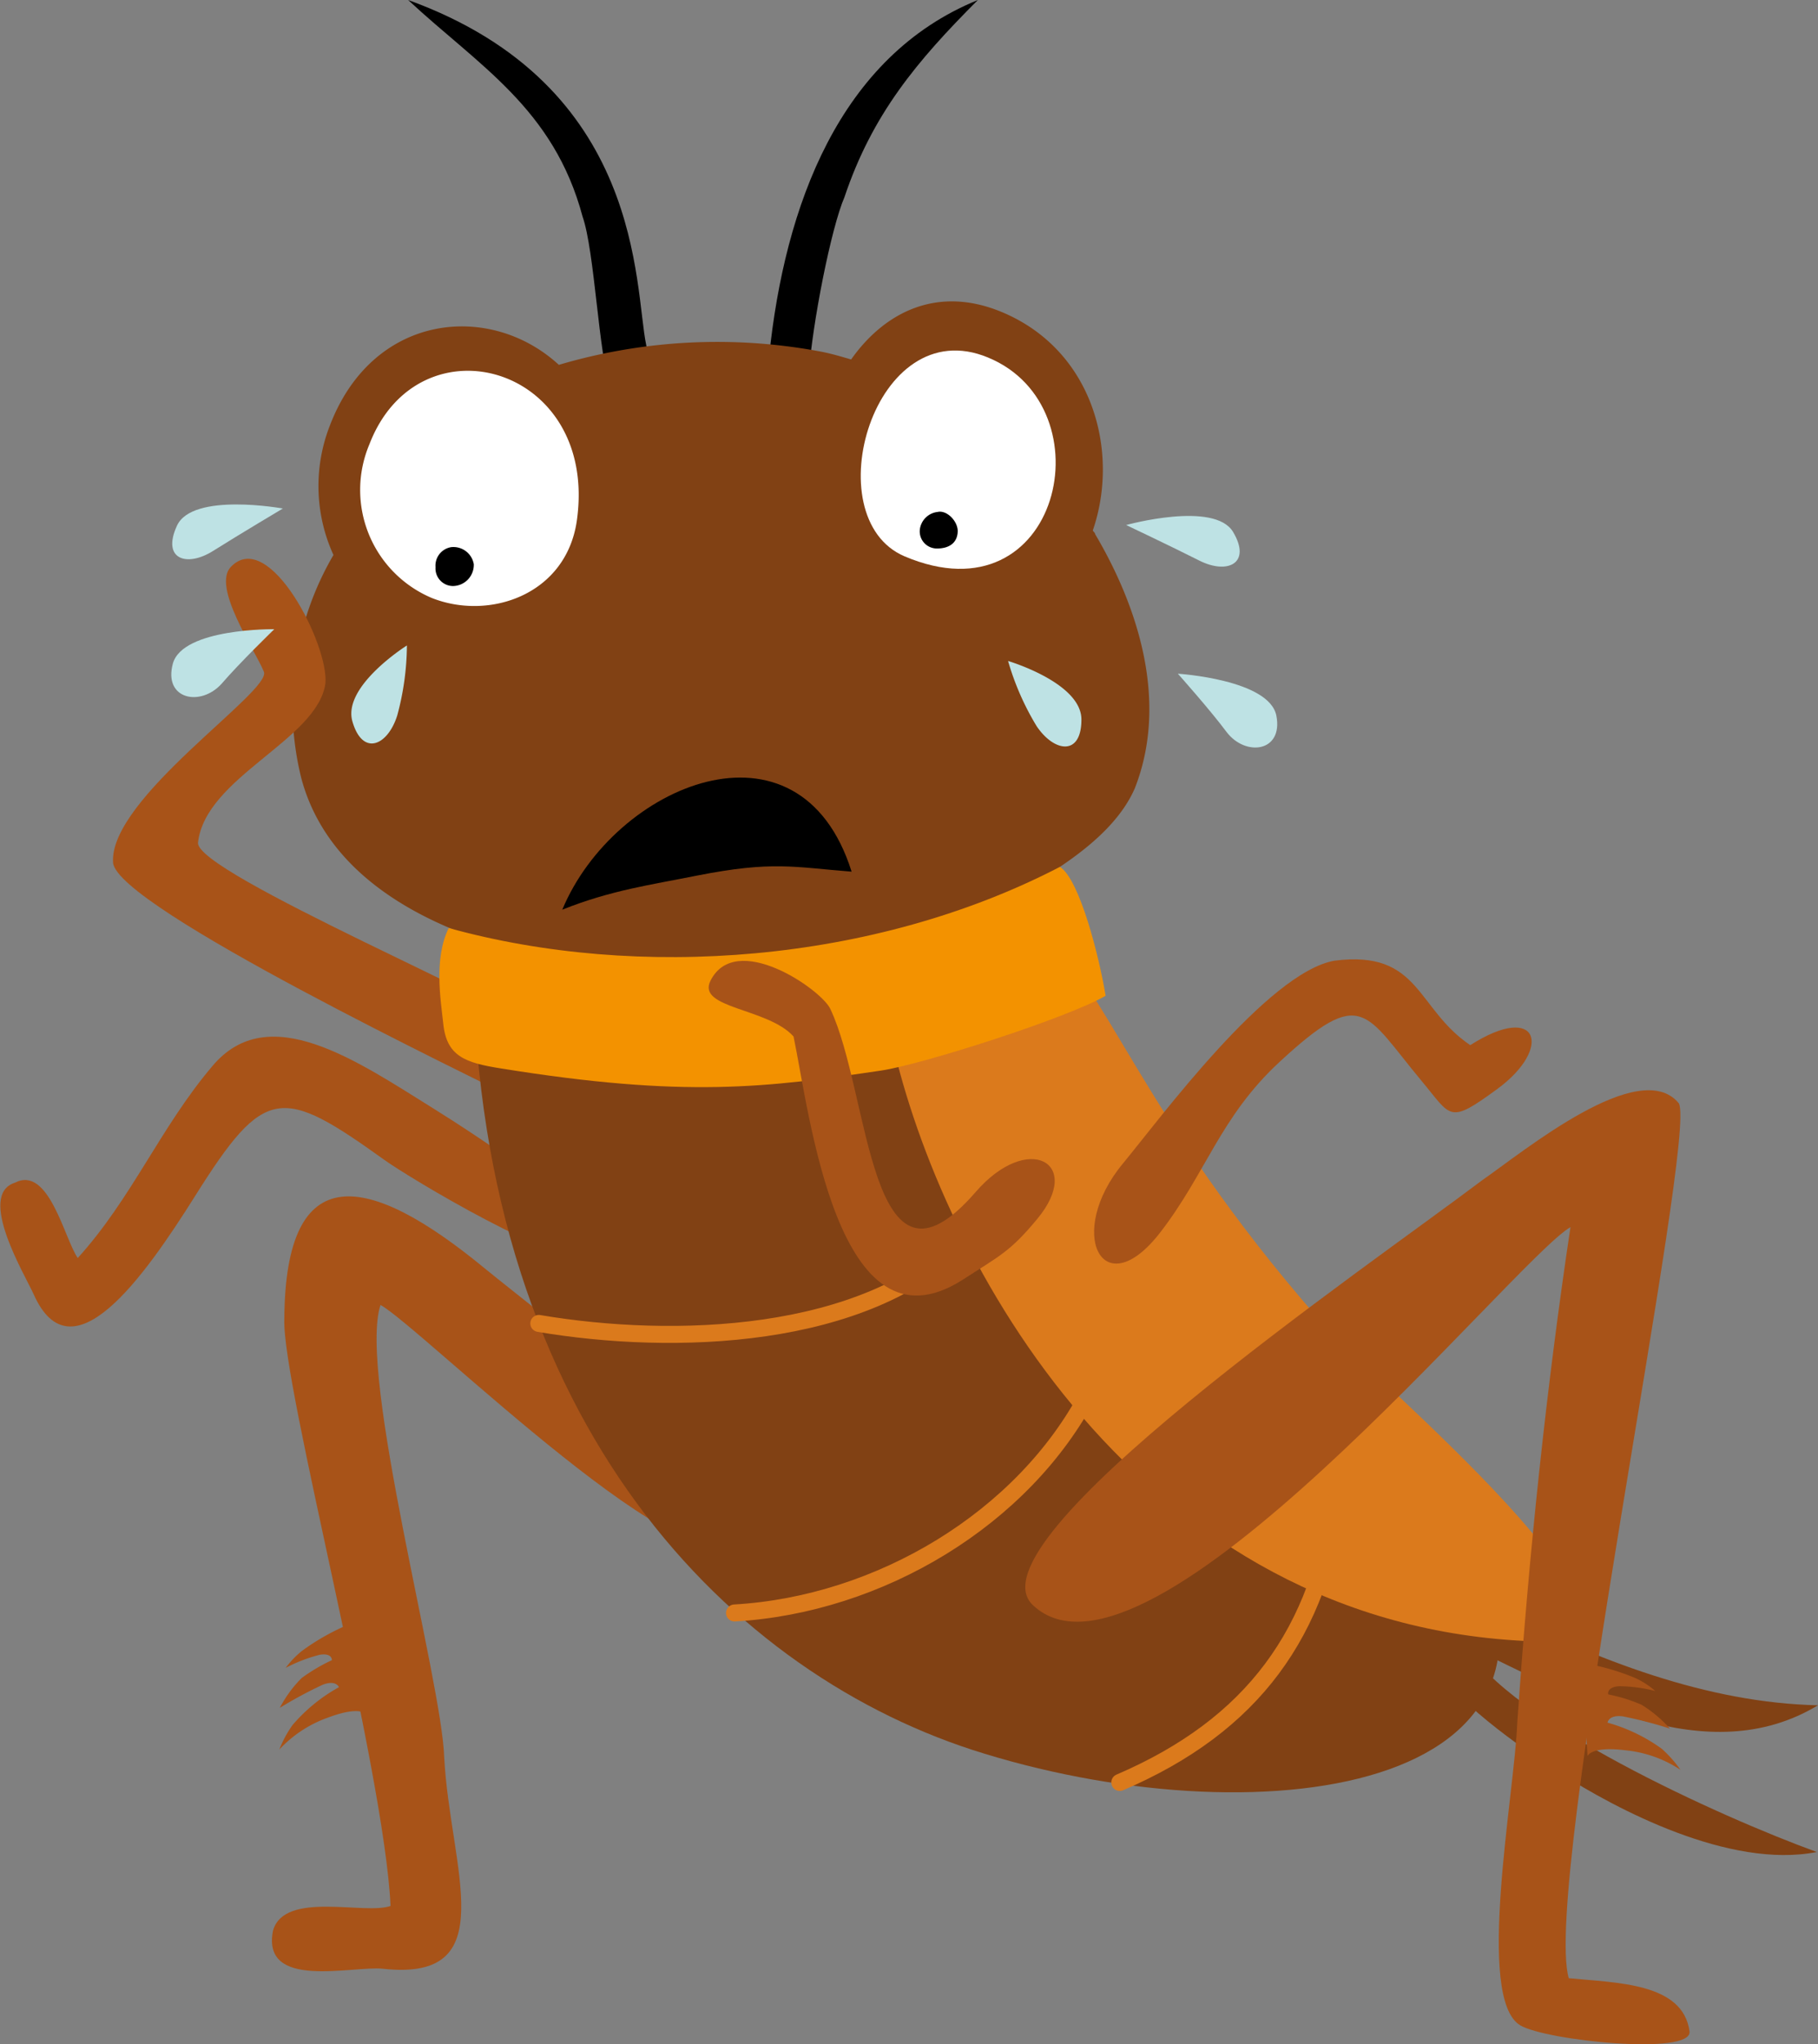 <svg xmlns="http://www.w3.org/2000/svg" viewBox="0 0 148.73 167.19"><rect x="0" y="0" width="148.73" height="167.19" fill="#808080" stroke="none"/><defs><style>.cls-1{fill:#2f2e29;fill-opacity:0.42;}.cls-2{fill:#814114;}.cls-3{fill:#fff;}.cls-4{fill:#bee2e4;}.cls-5{fill:#a85318;}.cls-6{fill:#db7a1c;}.cls-7{fill:#f39200;}.cls-8{fill:none;stroke:#db7a1c;stroke-linecap:round;stroke-width:1.39px;}</style></defs><title>grillo</title><g id="Layer_2" data-name="Layer 2"><g id="Layer_1-2" data-name="Layer 1"><path class="cls-1" d="M126.12,156.3c.38-.05,1.2-.36,1.58,0C127.29,156.05,125.85,156.79,126.12,156.3Z"/><path d="M66.15,30.73c-.67.7-2.14-.8-3.23-1.58C64.19,16.84,68.67,4.61,80,0c-5,5-8.64,9.35-10.91,16.11C68,18.62,66.45,26.43,66.15,30.73Z"/><path class="cls-2" d="M122.05,131.47c8.64,4.32,17.57,7.8,26.68,8-9.07,5.47-19.79-.57-28.91-5,3.52,6.27,20.94,14.14,28.81,17-7.14,1.41-16.43-3.52-21-6.45-3.26-2.1-9-6.14-10.6-9.31C115.07,131.57,117.17,129,122.05,131.47Z"/><path d="M52.87,28.24C51.86,23.41,52.73,7,33.39,0c5.79,5.39,11.9,8.86,14.27,17.71,1,2.87,1.31,11.34,2.28,14C51.65,36.25,54,33.61,52.87,28.24Z"/><path class="cls-2" d="M89.59,43.68c0-.1-.13-.19-.19-.29,2.21-6.4.06-14.76-7.47-17.88-5.24-2.17-9.55,0-12.3,3.89-.82-.24-1.63-.48-2.41-.63a45.66,45.66,0,0,0-21.5,1.07C40.1,24.67,30.53,25.58,27,34.77a13.57,13.57,0,0,0,.28,10.62,24.5,24.5,0,0,0-2.64,18.22c2.86,10.83,16.11,14,21.62,15.06,6.39,1.17,24.88,1.31,33.58-3.76,4.53-2.54,10.93-5.68,13-10.44C95.63,57.36,93.08,49.58,89.59,43.68Z"/><path class="cls-3" d="M80.83,29.24C90.69,33.31,86.74,50.91,74,45.5,66.62,42.35,71.5,25.36,80.83,29.24Z"/><path class="cls-3" d="M30.22,36.34A9.59,9.59,0,0,0,35.31,48.9c4.7,1.88,11-.24,11.88-6.31C49,29.87,34.27,25.81,30.22,36.34Z"/><path class="cls-4" d="M92.13,42.94s7.22-2,8.75.57-.46,3.5-2.76,2.34S92.13,42.94,92.13,42.94Z"/><path class="cls-5" d="M45.31,85.05C42.82,82.63,15.92,71.38,16.2,68.91c.61-5.36,9.75-8.38,10.42-13,.31-3.11-4.6-12.8-7.73-9.55-1.58,1.63,1.95,6.75,2.7,8.58C22.25,56.54,8.88,65.3,9.25,70.56c.34,3.65,29.38,17.51,33.66,19.7,3.22,1.55,4.48,2.71,5,.19C48.43,88.15,46.94,86.62,45.31,85.05Z"/><path class="cls-5" d="M35.52,90.7c-6.32-3.93-13.57-9-18.16-3.49-4.24,5-6.58,10.81-11,15.68-1.1-1.59-2.36-7.6-5.14-6.16-3.14,1,.83,7.55,1.54,9.14,3.09,6.91,8.94-1.28,13.2-8.05,5.7-9.07,7.06-9,15.52-2.93,1.83,1.32,14.38,8.94,17.6,8.2C53.35,102.08,38.18,92.35,35.52,90.7Z"/><path class="cls-5" d="M39.66,103.74c-9.58-7.89-16.32-9.1-16.4,4.14-.21,5.38,8.18,36.83,8.69,48-2.1.76-8.65-1.26-9.61,2-1,4.93,6.5,2.87,9,3.14,9.89,1.08,5.49-8.17,5-17.29-.18-6.22-7.08-31.34-5.21-37,3.25,1.77,26.69,25,29.12,18.58C62,120.74,44.31,107.56,39.66,103.74Z"/><path class="cls-2" d="M38.69,79.12c.64,37.34,21.1,58,41.85,64.31,23.15,7.09,52.19,3,38.71-20-4.36-7.93-19.92-17-25.91-22.71-7.13-6.49-7-20.06-13.78-25.37-4.53-3.66-17-2.19-22.44-2C49.73,73.87,38.54,70.46,38.69,79.12Z"/><path class="cls-6" d="M73,85.24c4,17.62,20,47.83,52.47,49,13.45.46-13.62-21.82-17.65-26.43C93.2,91.07,90.4,80.33,85.12,76.25,79.06,72.14,69,77.72,73.33,86.41"/><path d="M46,74.4c4.25-10.22,19.41-16.64,23.67-3.11-4.75-.37-6.43-.9-12.64.32C53.25,72.37,50,72.8,46,74.4Z"/><path class="cls-4" d="M82.47,54.06s6,1.77,6,4.79-2.24,2.67-3.67.53A22,22,0,0,1,82.47,54.06Z"/><path class="cls-4" d="M96.36,55.1s7.49.47,8.06,3.44-2.53,3.37-4.08,1.32C99,58.06,96.36,55.1,96.36,55.1Z"/><path class="cls-7" d="M36.71,75.9c15.47,4.28,34.8,2.89,50-5,1.61,1,3.22,7.36,3.74,10.54-3.1,1.81-15,5.62-18.38,6.12-9.34,1.38-16,2.26-31.11-.18-2.92-.46-4.44-1-4.7-3.69C36.05,81.76,35.48,78.4,36.71,75.9Z"/><path class="cls-5" d="M91.89,95.13c3-3.63,11.82-15.61,17.29-16.56,7-.89,6.65,3.9,11.1,6.91,5.64-3.59,6.75.26,2.22,3.58-4,2.93-3.73,2.31-6.18-.63-4.69-5.61-4.83-7.89-11.66-1.56-4.84,4.48-6,9.1-9.76,13.95C90.18,106.9,87.15,100.81,91.89,95.13Z"/><path class="cls-5" d="M84.5,131.28c-5.52-5.2,27.28-27.59,36.74-34.74,3.43-2.38,12.9-10.19,16.1-6.31,1.56,2.56-11.19,64-9,71.56,3.9.39,9.34.36,9.88,4.35.26,2-11.78.76-13.86-.5-3.67-2.24-.45-18.94-.23-24.77.94-13.74,2.39-27.46,4.35-40.51C123.79,103.12,93.87,140.1,84.5,131.28Z"/><path class="cls-4" d="M23.14,41.59s-7.39-1.35-8.66,1.4.79,3.43,2.95,2.07S23.14,41.59,23.14,41.59Z"/><path class="cls-4" d="M33.29,52.79S28,56.11,28.83,59s2.89,2,3.67-.49A22.43,22.43,0,0,0,33.29,52.79Z"/><path class="cls-4" d="M22.44,51.46s-7.51-.1-8.3,2.82,2.27,3.56,4,1.63C19.6,54.21,22.44,51.46,22.44,51.46Z"/><path d="M76.71,41.87a1.65,1.65,0,0,0-1.46,1.45,1.4,1.4,0,0,0,1.42,1.54c1,0,1.68-.48,1.68-1.45C78.33,42.59,77.44,41.7,76.71,41.87Z"/><path d="M36.91,44.75a1.53,1.53,0,0,0-1.28,1.64,1.44,1.44,0,0,0,1.42,1.54,1.73,1.73,0,0,0,1.71-1.79A1.69,1.69,0,0,0,36.91,44.75Z"/><path class="cls-5" d="M129.36,136a18.66,18.66,0,0,1,4.42,1.24,6.62,6.62,0,0,1,1.63,1.06,12.53,12.53,0,0,0-2.94-.39c-1.07.07-.9.67-.9.67a13.27,13.27,0,0,1,2.73.85,10.47,10.47,0,0,1,2.32,1.95,34.37,34.37,0,0,0-3.84-1c-1.18-.16-1.27.51-1.27.51a14,14,0,0,1,4.43,2.13,10,10,0,0,1,1.54,1.73,9.91,9.91,0,0,0-4.51-1.6c-2.82-.35-3.09.47-3.09.47Z"/><path class="cls-5" d="M28.72,132.78a18.69,18.69,0,0,0-4,2.23,7.52,7.52,0,0,0-1.35,1.4,13,13,0,0,1,2.78-1.07c1.05-.17,1,.44,1,.44a14.69,14.69,0,0,0-2.47,1.46,10,10,0,0,0-1.79,2.44,34.83,34.83,0,0,1,3.49-1.88c1.11-.44,1.35.19,1.35.19a13.69,13.69,0,0,0-3.8,3.1,9.34,9.34,0,0,0-1.08,2,10,10,0,0,1,4-2.62c2.67-1,3.11-.26,3.11-.26Z"/><path class="cls-8" d="M60.09,131.92c11.85-.68,23.63-7.71,29-18"/><path class="cls-8" d="M91.61,145.78c10.9-4.68,16.37-12.24,17.86-23.74"/><path class="cls-8" d="M44.08,108.24c11,1.86,26.67,1.39,34.81-6.87"/><path class="cls-5" d="M79.81,97.5c-8.75,10.09-8.58-8.07-11.89-15-.77-1.6-7.74-6.41-9.8-2.28-1.13,2.27,4.69,2.21,6.8,4.55,1.31,6.26,3.59,26.4,13.8,19.92,3.09-2,3.91-2.31,6.14-5C88.67,95.09,84.1,92.54,79.81,97.5Z"/></g></g></svg>